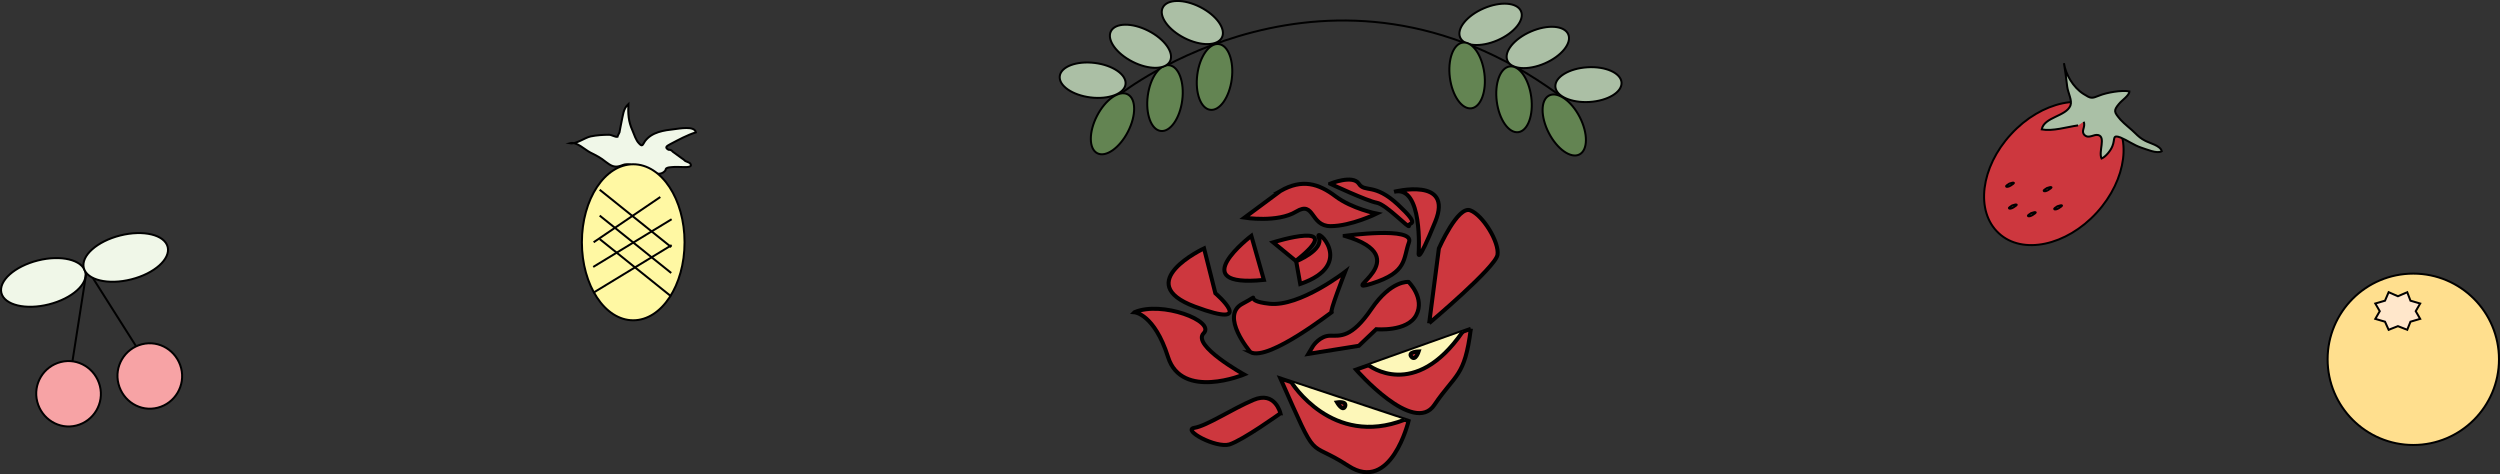 <?xml version="1.0" encoding="UTF-8"?><svg id="Layer_1" xmlns="http://www.w3.org/2000/svg" viewBox="0 0 618.5 117.33"><rect x="0" y="0" width="618.5" height="117.33" fill="#333333" stroke="none"/><defs><style>.cls-1{stroke-miterlimit:10;stroke-width:.5px;}.cls-1,.cls-2,.cls-3,.cls-4,.cls-5,.cls-6,.cls-7,.cls-8,.cls-9,.cls-10,.cls-11,.cls-12,.cls-13,.cls-14,.cls-15,.cls-16,.cls-17,.cls-18{stroke:#000;}.cls-1,.cls-2,.cls-3,.cls-11{fill:#abbfa5;}.cls-2{stroke-miterlimit:10;stroke-width:.5px;}.cls-3{stroke-miterlimit:10;stroke-width:.5px;}.cls-4{stroke-miterlimit:10;stroke-width:.5px;}.cls-4,.cls-12{fill:#638452;}.cls-5,.cls-7,.cls-8,.cls-9,.cls-10,.cls-13,.cls-14,.cls-15,.cls-18{stroke-width:.5px;}.cls-5,.cls-18{fill:none;}.cls-6{stroke-miterlimit:10;stroke-width:.5px;}.cls-6,.cls-10{fill:#f0f7e8;}.cls-7{fill:#ffe7cb;}.cls-7,.cls-8,.cls-9,.cls-10,.cls-13,.cls-14,.cls-15,.cls-16,.cls-17,.cls-18{stroke-miterlimit:10;}.cls-8{fill:#fff8a3;}.cls-9{fill:#ffdf8e;}.cls-11{stroke-miterlimit:10;stroke-width:.5px;}.cls-12{stroke-miterlimit:10;stroke-width:.5px;}.cls-13,.cls-17{fill:#cd373e;}.cls-14{fill:#aac0a6;}.cls-15{fill:#f7a3a5;}.cls-16{fill:#fdf7b9;}</style></defs><g><path class="cls-13" d="M494.52,57.72c5.8,5.4,16.7,3.1,24.2-5.1,7.5-8.2,8.9-19.2,3-24.5-5.8-5.4-16.7-3.1-24.2,5.1-7.5,8.1-8.9,19.1-3,24.5"/><path class="cls-14" d="M514.12,31.02c-2.8,.4-6.3,1.5-9,1,.6-3.1,6-3.2,7.1-5.9,.5-1.3-.6-3.1-.8-4.7-.2-1.9-.5-3.9-.8-5.8,.4,2.8,2.3,6,4.8,7.6,1.9,1.2,2,1.2,4,.4,1.7-.7,5.5-1.4,7.4-1,0,1-2,2.3-2.6,3.1-1.4,1.7-1.2,2,.4,3.9,1,1.1,2.5,2.2,3.6,3.3,.8,.8,1.5,1.4,2.5,1.9,1.1,.6,3.8,1.2,4.1,2.6-1.2,.7-3.8-.5-5.1-.9-1.8-.6-3.4-1.8-5.1-2.5-2.1-.8-1.3,.4-2,2.1-.4,1.1-1.7,2.7-2.7,3.1-.8-1.7,1.1-5.3-.8-5.8-1.1-.3-2.3,1-3.4,0-1-1,.3-1.9-.2-3.3"/><path class="cls-5" d="M506.72,47.02c.5-.3,.9-.6,.8-.7-.1-.1-.5,0-1.1,.2-.5,.3-.9,.6-.8,.7,.1,.2,.6,.1,1.1-.2Z"/><path class="cls-5" d="M497.42,45.92c.5-.3,.9-.6,.8-.7-.1-.1-.5,0-1.1,.2-.5,.3-.9,.6-.8,.7,.1,.2,.6,.1,1.1-.2Z"/><path class="cls-5" d="M509.32,51.52c.5-.3,.9-.6,.8-.7-.1-.1-.5,0-1.1,.2-.5,.3-.9,.6-.8,.7,.1,.2,.6,.1,1.1-.2Z"/><path class="cls-5" d="M498.12,51.32c.5-.3,.9-.6,.8-.7-.1-.1-.5,0-1.1,.2-.5,.3-.9,.6-.8,.7,.1,.2,.6,.1,1.1-.2Z"/><path class="cls-5" d="M502.82,53.22c.5-.3,.9-.6,.8-.7-.1-.1-.5,0-1.1,.2-.5,.3-.9,.6-.8,.7,.1,.2,.6,.1,1.1-.2Z"/></g><g><path class="cls-9" d="M597.05,110.09c11.7,0,21.2-9.5,21.2-21.2s-9.5-21.2-21.2-21.2-21.2,9.5-21.2,21.2,9.5,21.2,21.2,21.2"/><polygon class="cls-7" points="595.55 72.29 593.25 73.29 590.95 72.29 590.05 74.39 587.65 75.09 588.75 76.99 587.65 78.89 590.05 79.59 590.95 81.59 593.25 80.69 595.55 81.59 596.35 79.59 598.75 78.89 597.65 76.99 598.75 75.09 596.35 74.39 595.55 72.29"/></g><g><path class="cls-10" d="M169.26,41.34c-1,0-2-.1-3,0-.4,0-1.1,.1-1.4,.3-.3,.3-.1,.4-.3,.6-.7,.8-1.6,.9-2.7,.6-.5-.1-1-.5-1.5-.7-.6-.2-1-.3-1.6-.4-1.2-.3-2.4-1.1-3.7-1.1-.7,0-.9,.2-1.6,.4-1.5,.5-2.4-.1-3.6-1-1.2-1-2.4-1.6-3.8-2.3-1.4-.7-3.4-2.8-5.1-2.3,1.6,.3,3.7-1.4,5.2-1.7s3-.4,4.5-.4c.7,0,1.5,.6,2.1,.5,.1-.4,.4-.8,.5-1.1,.2-.9,.3-1.8,.5-2.6,.4-1.7,.4-3.2,1.7-4.4-.1,2.4,0,4.3,1,6.5,.4,1,.9,2.5,1.6,3.2,.9,1,.9,.4,1.5-.5,1.7-2.3,4.7-2.7,7.4-3,1-.1,4.9-.9,5.2,.8-2.2,.7-4.2,1.8-6.3,2.9-.9,.5-1.5,.8-.5,1.4,.4,0,.8,.1,1.1,.5,.7,.5,1.5,1.1,2.2,1.6,.3,.2,.6,.4,.9,.7,.2,.1,1,.4,1.1,.5,1,1.1-1,1-1.4,1"/><ellipse class="cls-8" cx="156.66" cy="59.94" rx="12.7" ry="19.3"/><line class="cls-5" x1="163.36" y1="48.74" x2="146.86" y2="59.94"/><line class="cls-5" x1="148.36" y1="46.94" x2="166.06" y2="61.14"/><line class="cls-5" x1="148.36" y1="53.34" x2="166.06" y2="67.54"/><line class="cls-5" x1="148.36" y1="59.14" x2="166.06" y2="73.34"/><line class="cls-5" x1="166.16" y1="60.64" x2="146.76" y2="72.44"/><line class="cls-5" x1="166.16" y1="54.24" x2="146.76" y2="66.04"/></g><g><path class="cls-15" d="M18.91,105.27c4.3-1.1,6.9-5.5,5.8-9.8s-5.4-7-9.7-5.9c-4.3,1.1-6.9,5.5-5.8,9.8,1.1,4.3,5.4,7,9.7,5.9"/><path class="cls-15" d="M39.01,100.87c4.3-1.1,6.9-5.5,5.8-9.8-1.1-4.3-5.4-7-9.7-5.9s-6.9,5.5-5.8,9.8c1.1,4.3,5.4,7,9.7,5.9"/><ellipse class="cls-6" cx="10.72" cy="69.87" rx="10.7" ry="5.6" transform="translate(-16.72 4.73) rotate(-14.12)"/><line class="cls-18" x1="17.91" y1="89.47" x2="21.51" y2="66.47"/><line class="cls-18" x1="33.61" y1="85.57" x2="21.51" y2="66.47"/><ellipse class="cls-6" cx="31.11" cy="63.68" rx="10.7" ry="5.6" transform="translate(-14.6 9.52) rotate(-14.12)"/></g><path class="cls-18" d="M277.18,23.25s51.9-40.9,108.2,0"/><ellipse class="cls-11" cx="368.78" cy="6.04" rx="8.2" ry="4.3" transform="translate(27.92 146.94) rotate(-23.4)"/><ellipse class="cls-11" cx="380.47" cy="11.76" rx="8.2" ry="4.3" transform="translate(26.61 152.05) rotate(-23.4)"/><ellipse class="cls-1" cx="392.98" cy="20.95" rx="8.2" ry="4.3" transform="translate(-.54 24.22) rotate(-3.53)"/><ellipse class="cls-4" cx="362.96" cy="18.65" rx="4.3" ry="8.2" transform="translate(.63 46.98) rotate(-7.41)"/><ellipse class="cls-4" cx="374.57" cy="24.55" rx="4.3" ry="8.2" transform="translate(-.04 48.53) rotate(-7.41)"/><ellipse class="cls-12" cx="387" cy="30.94" rx="4.3" ry="8.2" transform="translate(28.86 180.8) rotate(-27.28)"/><ellipse class="cls-4" cx="300.48" cy="19.04" rx="8.2" ry="4.3" transform="translate(242.84 314.55) rotate(-82.59)"/><ellipse class="cls-4" cx="288.23" cy="24.27" rx="8.2" ry="4.3" transform="translate(226.98 306.96) rotate(-82.59)"/><ellipse class="cls-12" cx="275.22" cy="30.62" rx="8.2" ry="4.3" transform="translate(121.87 261.2) rotate(-62.72)"/><ellipse class="cls-3" cx="295" cy="5.59" rx="4.3" ry="8.2" transform="translate(156.44 266.08) rotate(-63.08)"/><ellipse class="cls-3" cx="282.17" cy="11.46" rx="4.3" ry="8.2" transform="translate(144.18 257.85) rotate(-63.08)"/><ellipse class="cls-2" cx="270.34" cy="19.84" rx="4.3" ry="8.2" transform="translate(217.45 285.7) rotate(-82.95)"/><path class="cls-17" d="M348.48,104.15s-4.3,18-14.9,11.1c-10.6-6.9-7.1,.2-16.8-21.6l31.7,10.5Z"/><path class="cls-17" d="M309.38,87.15s-7.7-9-2-12-.8-.8,6.7,0,18.7-7.9,18.7-7.9c0,0-4.1,10.5-3.3,10,.6-.6-15.5,12.2-20.1,9.9Z"/><path class="cls-17" d="M321.68,70.25l-1-5.6s6.9-2.8,5.6-5.9c-1.3-3.1,9.7,6.6-4.6,11.5Z"/><path class="cls-17" d="M320.58,64.55c13.3-10.5-5.6-4.6-5.6-4.6l5.6,4.6Z"/><path class="cls-17" d="M312.68,69.25c-20,2-3.1-10.9-3.1-10.9l3.1,10.9Z"/><path class="cls-17" d="M300.68,72.55s10.7,9.2-5.1,3.3,2.3-14.4,2.3-14.4l2.8,11.1Z"/><path class="cls-17" d="M280.68,77.25s4.9,.4,8.3,11.1c3.4,10.7,18.8,4.3,18.8,4.3,0,0-13-7.2-10-10.2s-10.4-8.1-17.1-5.2Z"/><path class="cls-17" d="M316.78,102.25s-1.3-5.6-6.7-3.3-11.5,6.4-14.6,6.9,5.3,5.1,8.7,4.1c3.4-1.1,12.6-7.7,12.6-7.7Z"/><path class="cls-16" d="M319.48,94.55s10,16.3,28,9.3"/><path class="cls-17" d="M324.88,85.55s1.7-2.5,4.2-2.5,5.3,.6,10.2-6.6c4.9-7.2,9.2-6.7,9.2-6.7,0,0,4.1,4,1.9,8.2-2.2,4.2-9.9,3.5-9.9,3.5l-4.3,4.1-12.5,2,1.2-2Z"/><path class="cls-17" d="M332.68,58.35s17.4-2.4,15.9,1.6c-1.5,4.1-.3,7.4-9.2,10.2s11.9-6.3-6.7-11.8Z"/><path class="cls-17" d="M316.78,47.25c5.4-3.1,9.5-1.8,13.6,1.3,4.1,3.1,10.2,4.3,10.2,4.3,0,0-6.3,3.1-11.4,3.1s-3.9-6.4-8.5-3.6-12.8,1.5-12.8,1.5l8.9-6.6Z"/><path class="cls-17" d="M329.08,45.45s5.6-2.3,7.1,0,3.8-.3,9.7,5.2,2.5,4.2,2.7,5.2-5.6-5.3-8-5.7c-2.3-.4-11.5-4.7-11.5-4.7Z"/><path class="cls-17" d="M344.88,47.45s14.8-3.8,10.2,7.4c-4.6,11.3-4.1,7.7-4.1,7.7,0,0,1.1-16.9-6.1-15.1Z"/><path class="cls-17" d="M353.58,79.95s16.4-13.8,16.9-16.9c.5-3.1-3.6-9.8-6.7-11-3.1-1.3-7.8,9.4-7.8,9.4l-2.4,18.5Z"/><path class="cls-17" d="M363.88,81.35c-1.5,12-3.8,11.1-9,18.8-5.1,7.7-19.4-8.7-19.4-8.7l28.4-10.1Z"/><path class="cls-16" d="M361.88,82.05c-11.9,17.3-23.3,8.3-23.3,8.3"/><path class="cls-17" d="M330.78,99.55s1.4,2.4,2,1c.5-1.4-2-1-2-1Z"/><path class="cls-17" d="M350.98,86.95s-2.8,.1-1.8,1.3,1.8-1.3,1.8-1.3Z"/></svg>